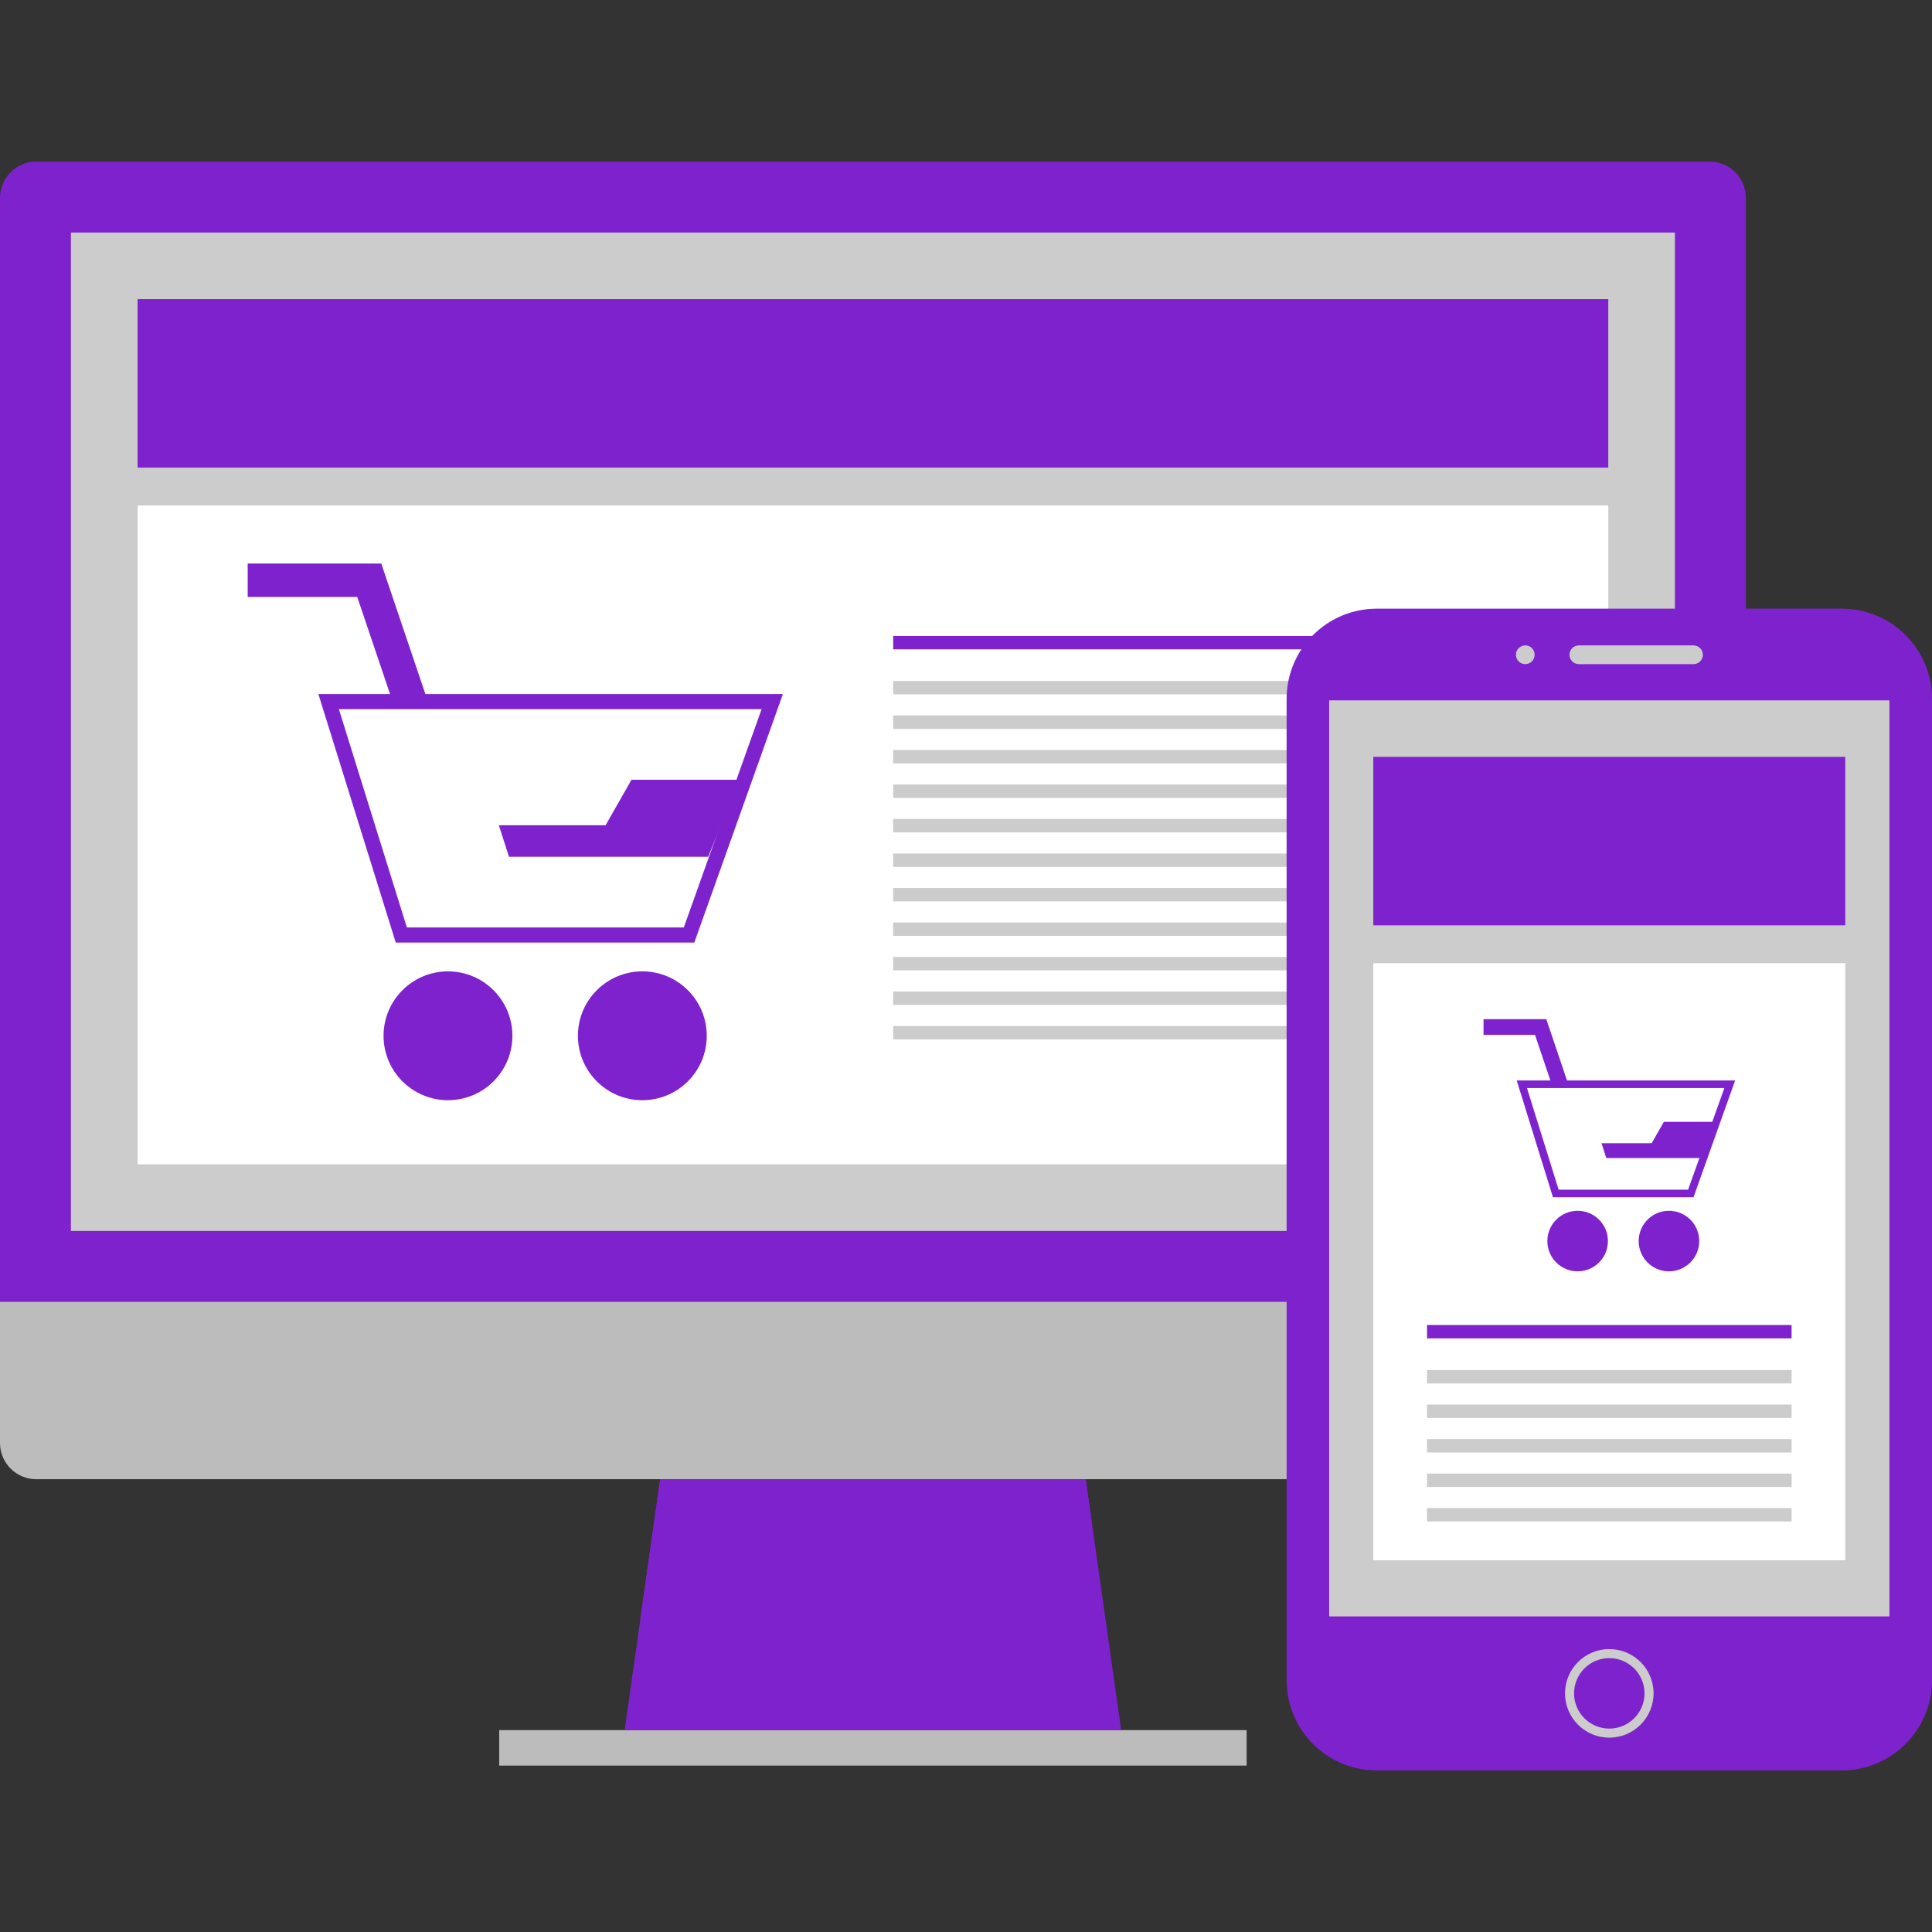 <!DOCTYPE svg PUBLIC "-//W3C//DTD SVG 1.1//EN" "http://www.w3.org/Graphics/SVG/1.1/DTD/svg11.dtd">
<!-- Uploaded to: SVG Repo, www.svgrepo.com, Transformed by: SVG Repo Mixer Tools -->
<svg version="1.1" id="Layer_1" xmlns="http://www.w3.org/2000/svg" xmlns:xlink="http://www.w3.org/1999/xlink" viewBox="0 0 512.001 512.001" xml:space="preserve" width="800px" height="800px" fill="#7e22ce">
<rect x="0" y="0" width="512.001" height="512.001" fill="#333333" stroke="none"/>
<g id="SVGRepo_bgCarrier" stroke-width="0"/>
<g id="SVGRepo_tracerCarrier" stroke-linecap="round" stroke-linejoin="round"/>
<g id="SVGRepo_iconCarrier"> <path d="M0,345.001V52.224c0.106-5.147,4.254-9.294,9.4-9.4h443.864c5.147,0.106,9.294,4.254,9.4,9.4v292.8L0,345.001z"/> <g> <path style="fill:#BCBCBC;" d="M462.664,345.001v37.6c-0.106,5.147-4.254,9.294-9.4,9.4H9.4c-5.15-0.105-9.298-4.257-9.4-9.407 v-37.6L462.664,345.001z"/> <rect x="132.293" y="458.5" style="fill:#BCBCBC;" width="198.076" height="9.402"/> </g> <polygon style="fill:#7e22ce;" points="297.12,458.497 165.544,458.497 174.944,391.992 287.72,391.992 "/> <rect x="18.794" y="61.628" style="fill:#CCCCCC;" width="425.076" height="264.587"/> <polygon points="287.72,391.992 174.944,391.992 169.696,429.113 289.408,403.945 "/> <g> <rect x="89.468" y="227.261" style="fill:#999999;" width="283.745" height="12"/> <rect x="141.088" y="263.327" style="fill:#999999;" width="180.496" height="12"/> </g> <rect x="36.458" y="133.956" style="fill:#FFFFFF;" width="389.757" height="174.596"/> <rect x="236.7" y="168.537" width="175.286" height="3.544"/> <g> <rect x="236.7" y="180.469" style="fill:#CCCCCC;" width="175.286" height="3.544"/> <rect x="236.7" y="189.618" style="fill:#CCCCCC;" width="175.286" height="3.544"/> <rect x="236.7" y="198.758" style="fill:#CCCCCC;" width="175.286" height="3.544"/> <rect x="236.7" y="207.908" style="fill:#CCCCCC;" width="175.286" height="3.544"/> <rect x="236.7" y="217.038" style="fill:#CCCCCC;" width="175.286" height="3.544"/> <rect x="236.7" y="226.188" style="fill:#CCCCCC;" width="175.286" height="3.544"/> <rect x="236.7" y="235.328" style="fill:#CCCCCC;" width="175.286" height="3.544"/> <rect x="236.7" y="244.477" style="fill:#CCCCCC;" width="175.286" height="3.544"/> <rect x="236.7" y="253.608" style="fill:#CCCCCC;" width="175.286" height="3.544"/> <rect x="236.7" y="262.758" style="fill:#CCCCCC;" width="175.286" height="3.544"/> <rect x="236.7" y="271.898" style="fill:#CCCCCC;" width="175.286" height="3.544"/> </g> <rect x="36.458" y="79.274" style="fill:#7e22ce;" width="389.757" height="44.648"/> <polygon points="105.888,191.384 94.672,158.201 65.64,158.201 65.64,149.336 101.04,149.336 114.288,188.544 "/> <circle cx="170.226" cy="274.493" r="17.072"/> <circle cx="118.719" cy="274.493" r="17.072"/> <polygon style="fill:#FFFFFF;" points="106.352,247.793 87.096,185.937 204.672,185.937 182.624,247.793 "/> <g> <path style="fill:#7e22ce;" d="M201.832,187.937l-20.616,57.848h-73.392l-18.016-57.848h112 M207.48,183.937H84.376l20.504,65.848 H184l23.472-65.848L207.48,183.937L207.48,183.937z"/> <polygon style="fill:#7e22ce;" points="195.92,206.641 167.352,206.641 160.488,218.705 132.208,218.705 134.88,227.057 187.672,227.057 "/> </g> <path d="M488.168,469.176H364.8c-13.147-0.035-23.797-10.684-23.832-23.832V185.137c0.035-13.147,10.684-23.797,23.832-23.832 h123.368c13.147,0.035,23.797,10.684,23.832,23.832v260.208C511.961,458.49,501.314,469.137,488.168,469.176z"/> <g> <rect x="352.244" y="185.603" style="fill:#CCCCCC;" width="148.473" height="242.759"/> <path style="fill:#CCCCCC;" d="M448.744,176H418.4c-1.368-0.005-2.476-1.112-2.48-2.48l0,0c0.005-1.368,1.112-2.476,2.48-2.48h30.4 c1.368,0.005,2.476,1.112,2.48,2.48l0,0c-0.004,1.374-1.121,2.484-2.496,2.481C448.771,176.001,448.758,176.001,448.744,176z"/> <circle style="fill:#CCCCCC;" cx="404.219" cy="173.513" r="2.48"/> <path style="fill:#CCCCCC;" d="M426.48,460.497c-6.481,0-11.736-5.254-11.736-11.736c0-6.481,5.254-11.736,11.736-11.736 c6.482,0,11.736,5.254,11.736,11.736l0,0C438.207,455.238,432.958,460.488,426.48,460.497z M426.48,439.425 c-5.156,0-9.336,4.18-9.336,9.336s4.18,9.336,9.336,9.336s9.336-4.18,9.336-9.336l0,0 C435.811,443.607,431.634,439.429,426.48,439.425z"/> </g> <rect x="363.942" y="255.251" style="fill:#FFFFFF;" width="125.077" height="158.229"/> <rect x="378.18" y="351.143" width="96.611" height="3.544"/> <g> <rect x="378.18" y="363.084" style="fill:#CCCCCC;" width="96.611" height="3.544"/> <rect x="378.18" y="372.233" style="fill:#CCCCCC;" width="96.611" height="3.544"/> <rect x="378.18" y="381.373" style="fill:#CCCCCC;" width="96.611" height="3.544"/> <rect x="378.18" y="390.514" style="fill:#CCCCCC;" width="96.611" height="3.544"/> <rect x="378.18" y="399.654" style="fill:#CCCCCC;" width="96.611" height="3.544"/> </g> <rect x="363.942" y="200.569" style="fill:#7e22ce;" width="125.077" height="44.648"/> <polygon points="412.056,289.848 406.792,274.257 393.152,274.257 393.152,270.088 409.784,270.088 416.008,288.512 "/> <circle cx="442.291" cy="328.895" r="8.024"/> <circle cx="418.092" cy="328.895" r="8.024"/> <polygon style="fill:#FFFFFF;" points="412.321,316.281 403.312,287.344 458.392,287.344 448.08,316.281 "/> <g> <path style="fill:#7e22ce;" d="M456.968,288.344l-9.6,26.936h-34.312l-8.392-26.936h52.296 M459.792,286.344h-57.84l9.6,30.936 H448.8l11.024-30.936L459.792,286.344L459.792,286.344z"/> <polygon style="fill:#7e22ce;" points="454.36,297.297 440.936,297.297 437.712,302.961 424.424,302.961 425.68,306.889 450.488,306.889 "/> </g> </g>
</svg>
